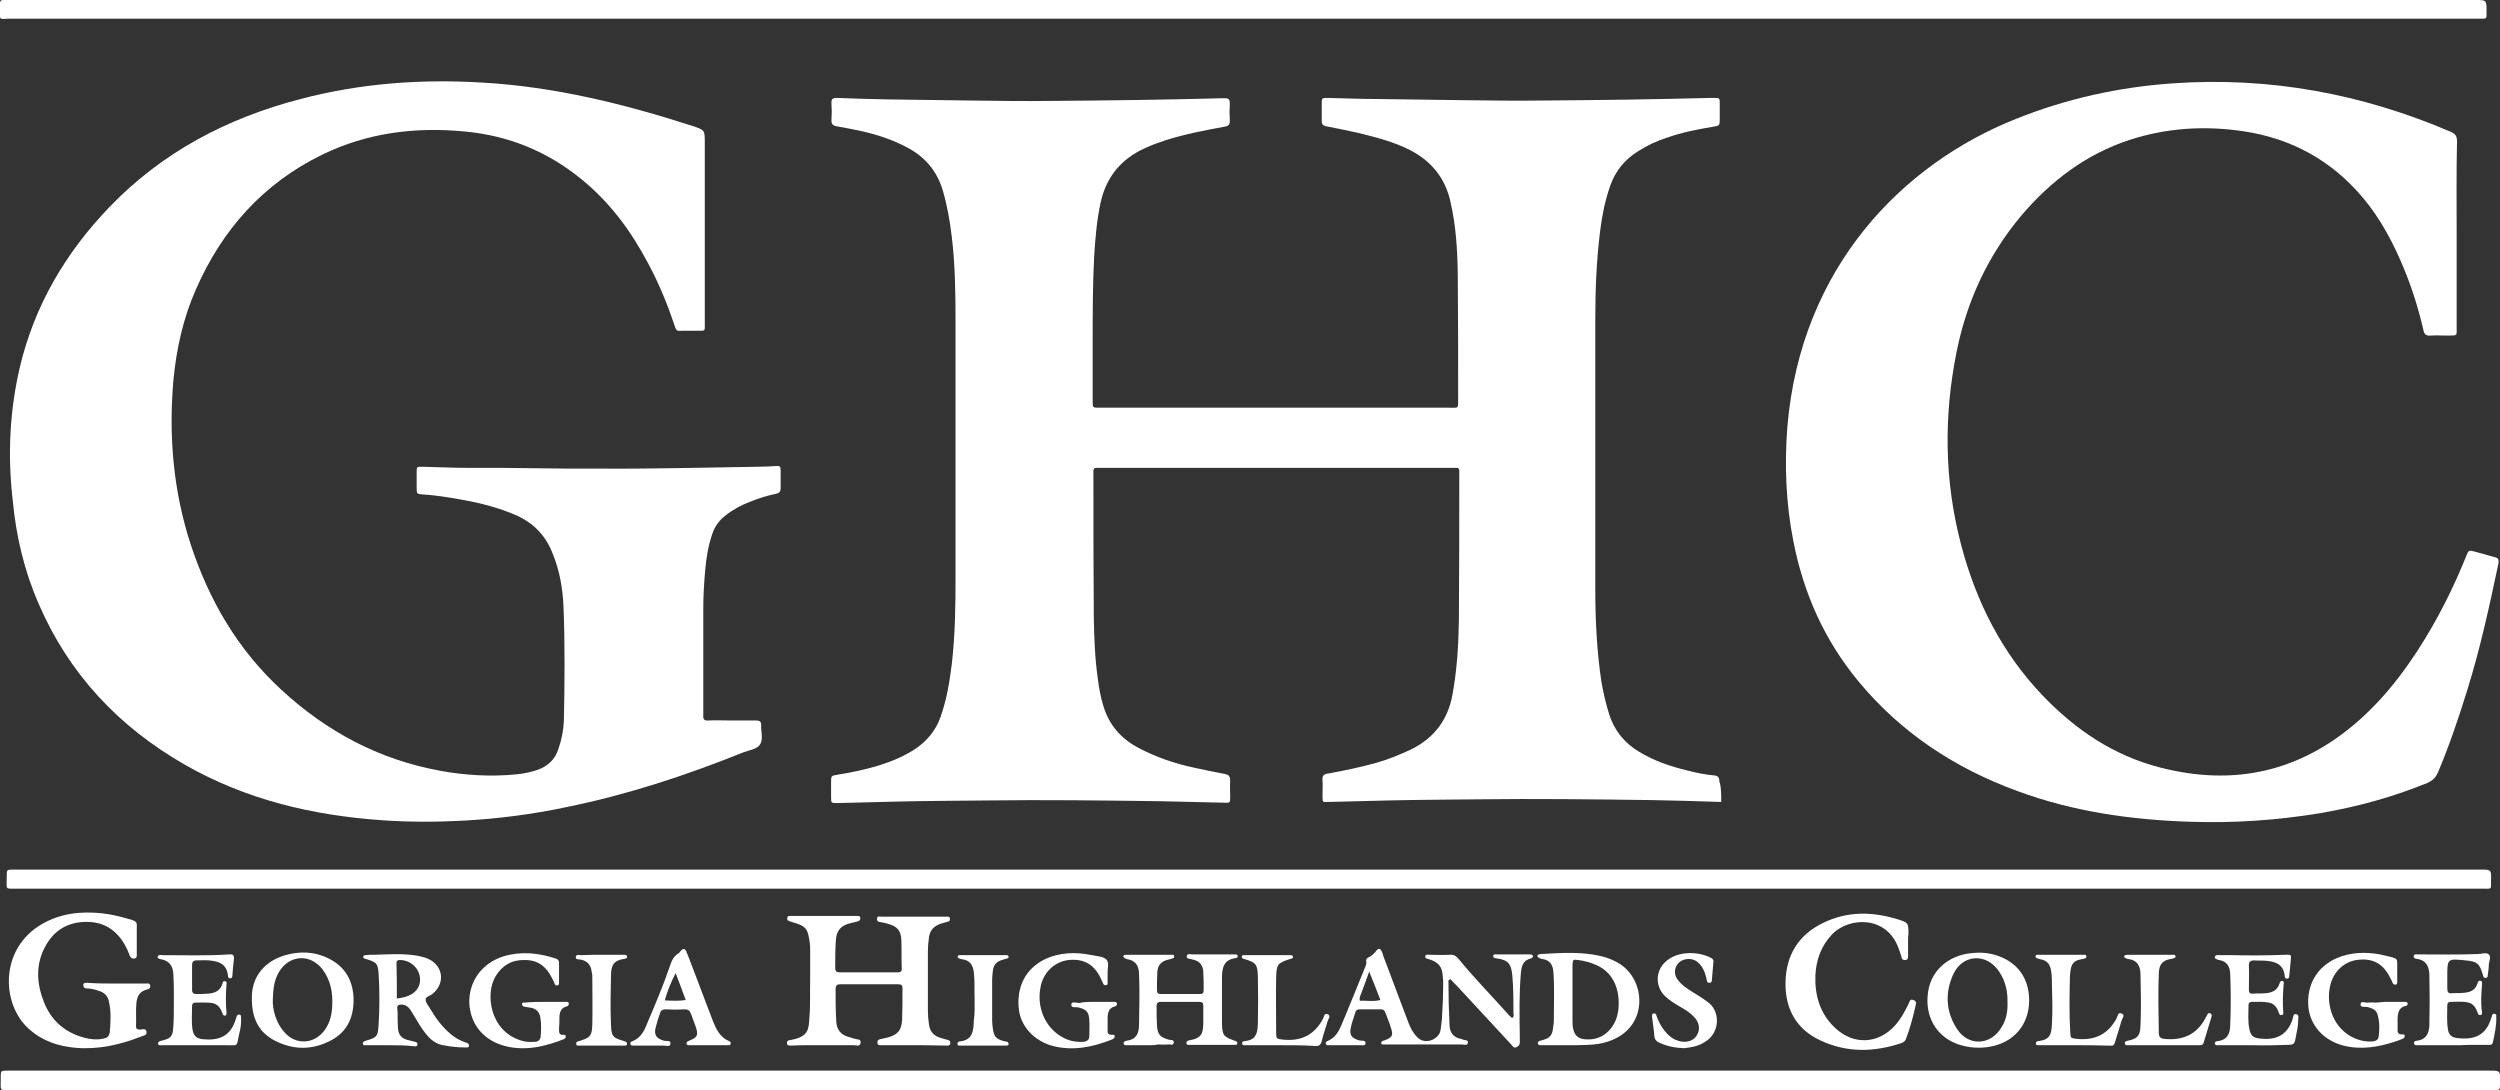 <?xml version="1.0" encoding="utf-8"?>
<!-- Generator: Adobe Illustrator 21.1.0, SVG Export Plug-In . SVG Version: 6.00 Build 0)  -->
<svg version="1.1" id="Layer_1" xmlns="http://www.w3.org/2000/svg" xmlns:xlink="http://www.w3.org/1999/xlink" x="0px" y="0px"
	 viewBox="0 0 669 291.7" style="enable-background:new 0 0 669 291.7;" xml:space="preserve">
<rect x="0" y="0" width="669" height="291.7" fill="#333333" stroke="none"/>
<style type="text/css">
	.st0{fill:#FFFFFF;}
	.st1{fill:none;}
</style>
<g>
	<g>
		<path class="st0" d="M460.6,214.6c-6.4-0.2-12.6-0.4-18.8-0.5c-15.4-0.2-30.8-0.4-46.2-0.2c-8,0.1-15.9,0.1-23.9,0.3
			c-5.4,0.1-10.8,0.3-16.2,0.4c-1.5,0-1.6,0.3-1.6-1.5c0-1.5,0.1-2.9,0-4.4c-0.1-1.1,0.4-1.6,1.5-1.7c4.4-0.8,8.7-1.7,13-2.9
			c3.2-0.9,6.3-2.2,9.3-3.6c6.2-3.1,9.8-8,11-14.7c1.2-6.6,1.6-13.2,1.7-19.9c0.1-13,0.1-25.9,0.1-38.9c0-0.3,0-0.7,0-1
			c0-0.6-0.3-0.9-0.9-0.8c-0.5,0-1,0-1.5,0c-31,0-62,0-93,0c-2.8,0-2.5-0.3-2.5,2.4c0,12.5,0,25.1,0.1,37.6
			c0.1,5.5,0.3,11.1,1.1,16.6c0.3,2.3,0.7,4.6,1.4,6.9c1.5,5.2,4.7,8.9,9.4,11.4c4.7,2.5,9.7,4.2,14.8,5.3c2.8,0.6,5.6,1.2,8.3,1.7
			c1.1,0.2,1.5,0.6,1.5,1.8c-0.1,1.5,0,2.9,0,4.4c0,1.5,0,1.6-1.7,1.5c-5.8-0.1-11.5-0.3-17.3-0.4c-15.3-0.2-30.6-0.4-46-0.2
			c-8,0.1-16.1,0.1-24.1,0.3c-5.3,0.1-10.7,0.3-16,0.4c-1.7,0-1.7,0-1.7-1.6c0-1.3,0-2.6,0-4c0-1.7,0-1.7,1.8-2
			c3.8-0.6,7.5-1.4,11.1-2.5c3.5-1.1,6.8-2.5,9.8-4.5c3-2.1,5.2-4.7,6.5-8.2c1.7-4.7,2.5-9.5,3.1-14.4c0.9-7.7,1-15.5,1-23.3
			c0-22.8,0-45.6,0-68.4c0-7.6-0.1-15.1-1-22.6c-0.5-4.2-1.2-8.3-2.4-12.4c-1.5-5.1-4.6-8.8-9.1-11.3c-4-2.2-8.2-3.6-12.6-4.6
			c-2.2-0.5-4.5-0.9-6.7-1.3c-1.1-0.2-1.4-0.6-1.4-1.6c0.1-1.5,0.1-3.1,0-4.6c-0.1-1.1,0.4-1.4,1.4-1.4c4.5,0.2,9,0.3,13.5,0.4
			c7.4,0.1,14.8,0.2,22.2,0.3c7.3,0.1,14.7,0.2,22,0.1c15-0.1,30.1-0.3,45.1-0.7c0.3,0,0.7,0,1,0c1.1-0.1,1.4,0.4,1.4,1.4
			c-0.1,1.5-0.1,3.1,0,4.6c0,1-0.3,1.4-1.4,1.6c-5.4,1-10.7,2-16,3.7c-1.8,0.6-3.5,1.2-5.2,2c-6.5,2.9-10.5,7.8-12,14.7
			c-1,4.7-1.4,9.5-1.7,14.2c-0.4,7.8-0.4,15.5-0.4,23.3c0,5.2,0,10.4,0,15.6c0,1.7,0,1.7,1.7,1.7c0.3,0,0.6,0,0.8,0
			c30.9,0,61.8,0,92.8,0c2.7,0,2.5,0.4,2.5-2.4c0-11.2,0-22.3-0.1-33.5c-0.1-6.5-0.5-13-2-19.4c-1.4-6.2-5.1-10.7-10.7-13.6
			c-4.5-2.3-9.3-3.5-14.2-4.7c-2.8-0.6-5.6-1.2-8.3-1.7c-0.8-0.2-1.2-0.5-1.2-1.3c0-1.6,0-3.2,0-4.8c0-1.4,0-1.5,1.5-1.5
			c4.6,0.1,9.1,0.3,13.7,0.3c7.3,0.1,14.7,0.2,22,0.3c7.3,0.1,14.6,0.2,21.8,0.1c15-0.1,30.1-0.3,45.1-0.7c0.3,0,0.6,0,0.8,0
			c1.6,0,1.6,0,1.6,1.6c0,1.3,0,2.6,0,4c0,1.8,0,1.8-1.7,2.1c-4.2,0.7-8.3,1.5-12.3,2.9c-2.8,0.9-5.4,2.1-7.9,3.7
			c-3.5,2.2-6,5.2-7.4,9.2c-1.4,4-2.2,8-2.7,12.1c-1,7.9-1.3,15.9-1.3,23.9c0,23.9,0,47.8,0,71.8c0,8.3,0.4,16.5,1.6,24.7
			c0.5,3,1.2,6,2.1,8.9c1.4,4.4,4.1,7.7,7.9,10c4.1,2.5,8.5,4,13.1,5.1c2.4,0.6,4.7,1.1,7.1,1.3c1,0.1,1.4,0.5,1.4,1.6
			C460.6,210.5,460.6,212.4,460.6,214.6z"/>
		<path class="st0" d="M160.4,125.4c14.2,0.1,28.4-0.3,42.6-0.5c1.6,0,3.2-0.1,4.8-0.2c0.8-0.1,1.1,0.2,1.1,1c0,1.7,0,3.3,0,5
			c0,0.8-0.3,1.2-1.1,1.4c-2.4,0.5-4.7,1.2-6.9,2.1c-2.4,0.9-4.7,2.1-6.7,3.7c-1.7,1.3-2.9,2.9-3.6,5c-1.1,3.2-1.6,6.4-1.9,9.8
			c-0.3,3.4-0.5,6.8-0.5,10.2c0,9.2,0,18.4,0,27.7c0,0.3,0,0.6,0,0.8c-0.1,1.1,0.3,1.5,1.4,1.4c1.9-0.1,3.9,0,5.8,0
			c2.3,0,4.6,0,6.9,0c0.9,0,1.4,0.2,1.4,1.3c-0.1,1.7,0.6,3.7-0.3,5.1c-0.8,1.3-2.8,1.5-4.4,2.1c-15.4,6.2-31.2,11.4-47.5,14.7
			c-9,1.9-18.2,3.1-27.4,3.6c-7.3,0.4-14.6,0.4-21.8-0.1c-18.7-1.3-36.5-5.5-52.9-14.9c-17.6-10.1-30.9-24.2-39-42.9
			c-3.9-8.9-6.1-18.2-7-27.9C2,121.7,2.6,109.9,5.3,98.3c3.9-16.5,12.2-30.6,23.9-42.8c14.2-14.8,31.6-23.9,51.2-29
			c16-4.2,32.2-5.4,48.7-4.4c19.3,1.1,37.9,5.7,56.2,11.6c3.3,1.1,3.3,1.1,3.3,4.5c0,16,0,32,0,48.1c0,2.5,0.3,2.2-2.2,2.2
			c-1.2,0-2.4,0-3.5,0c-1.8,0-1.8,0.4-2.5-1.7c-1.9-5.7-4.2-11.2-7-16.4c-4.6-8.7-10.3-16.4-18-22.6c-9-7.3-19.3-11.5-30.9-12.6
			c-13.3-1.3-26.2,0.3-38.3,6.2c-15.8,7.7-26.8,20.1-33.8,36.1c-3.4,7.7-5.2,15.9-6,24.3c-1.3,15,0,29.8,4.7,44.1
			c4.9,14.8,12.5,27.9,24.1,38.6c12.1,11.2,26.1,18.7,42.3,21.7c6.9,1.3,13.9,1.7,20.9,1c1.9-0.2,3.7-0.6,5.5-1.2
			c2.7-1,4.6-2.7,5.5-5.5c0.9-2.5,1.4-5.1,1.5-7.7c0.2-10.1,0.3-20.2-0.1-30.4c-0.2-4.8-1-9.5-2.8-14c-1.8-4.8-4.9-8.2-9.6-10.4
			c-5-2.2-10.2-3.5-15.5-4.4c-3.3-0.6-6.6-1.1-9.9-1.3c-1.4-0.1-1.5-0.2-1.5-1.7c0-1.4,0-2.8,0-4.2c0-1.5,0-1.5,1.5-1.5
			c4.2,0.1,8.3,0.3,12.5,0.3C137.3,125.1,148.8,125.5,160.4,125.4z"/>
		<path class="st0" d="M657.4,62.7c0,8.3,0,16.6,0,25c0,2.1,0.3,2.1-2.2,2.1c-1.6,0-3.2-0.1-4.8,0c-1.2,0.1-1.7-0.4-1.9-1.5
			c-1.3-5.6-3-11.1-5.2-16.4c-2.8-6.8-6.2-13.3-11-19c-8.4-10-19.2-15.9-32.1-17.8c-10.2-1.5-20.3-0.9-30.2,2.3
			c-11.7,3.8-21.2,11-29.1,20.3c-8.9,10.6-14.6,22.9-17.3,36.4c-3.5,17.3-3.3,34.6,1.2,51.7c4,15.2,10.9,28.9,21.8,40.3
			c8.8,9.2,19,16.1,31.5,19.3c19.8,5.1,37.5,1.1,52.9-12.4c8.2-7.2,14.5-16,19.9-25.4c3.5-6.1,6.5-12.4,9.1-18.9
			c0.6-1.5,0.7-1.5,2.2-1.1c1.8,0.5,3.6,1,5.4,1.5c1,0.2,1.1,0.7,1,1.6c-2.4,11.4-4.9,22.9-8.4,34.1c-2.3,7.4-4.8,14.8-7.8,21.9
			c-0.6,1.4-1.5,2.2-2.8,2.8c-9.3,3.8-18.8,6.4-28.7,8.1c-11.5,1.9-23.1,2.7-34.8,2.3c-15.8-0.5-31.3-2.7-46.2-8.2
			c-16.7-6.1-31.2-15.6-42.6-29.4c-9.1-11-14.7-23.6-17.4-37.5c-2-10.1-2.4-20.4-1.6-30.6c3.6-42.7,30.8-70.3,61.2-82.4
			c13.5-5.4,27.5-8.5,42-9.5c25.9-1.8,50.6,2.8,74.4,13c1.3,0.6,1.6,1.3,1.6,2.6C657.3,46,657.4,54.4,657.4,62.7z"/>
	</g>
	<g>
		<path class="st0" d="M334.5,286.5c110.5,0,221,0,331.6,0c3,0,3,0,2.9,3c0,0.2,0,0.4,0,0.6c0,1.6,0,1.6-1.6,1.6c-0.4,0-0.8,0-1.2,0
			c-221.1,0-442.2,0-663.3,0c-3.1,0-2.7,0.4-2.7-2.8c0-0.2,0-0.4,0-0.6c0-1.8,0-1.8,1.8-1.8c14.3,0,28.6,0,42.8,0
			C141.4,286.5,237.9,286.5,334.5,286.5z"/>
		<path class="st0" d="M332.7,0c109.9,0,219.8,0,329.7,0c3,0,3,0,3,3.1c0,0.4,0,0.8,0,1.2c0,0.5-0.3,0.7-0.8,0.7c-0.5,0-1,0-1.5,0
			c-220.3,0-440.6,0-660.9,0C-0.3,5.1,0,5.4,0,2.8C0-0.4-0.4,0,2.8,0C112.7,0,222.7,0,332.7,0z"/>
		<path class="st0" d="M334.1,232.7c109.9,0,219.8,0,329.7,0c2.8,0,2.9,0,2.8,2.9c0,2.6,0.3,2.2-2.4,2.2c-187.6,0-375.2,0-562.9,0
			c-32.3,0-64.6,0-96.9,0c-3.1,0-2.6,0.3-2.6-2.7c0-0.2,0-0.4,0-0.6c0-1.8,0-1.8,1.8-1.8c0.6,0,1.1,0,1.7,0
			C114.9,232.7,224.5,232.7,334.1,232.7z"/>
	</g>
	<g>
		<path class="st0" d="M216.8,262.4c0-2.7,0-5.4,0-8.1c0-0.6,0-1.3-0.1-1.9c-0.5-4-1-4.6-4.9-5.7c-0.3-0.1-0.5-0.2-0.8-0.3
			c-0.4-0.2-0.4-0.5-0.3-0.9c0.1-0.3,0.3-0.4,0.6-0.4c0.3,0,0.7,0,1,0c5.5,0,11,0,16.4,0c0.2,0,0.4,0,0.6,0c0.4,0,0.9,0,0.9,0.5
			c0.1,0.6-0.3,0.9-0.8,1c-0.8,0.2-1.6,0.4-2.4,0.6c-2,0.6-3.1,1.9-3.3,4.1c-0.2,2.6-0.2,5.1-0.2,7.7c0,0.9,0.3,1.2,1.2,1.2
			c5.2,0,10.4,0,15.6,0c0.8,0,1.1-0.4,1-1.1c-0.1-2.5,0-5-0.1-7.5c-0.1-2.6-1.1-3.7-3.6-4.4c-0.6-0.2-1.2-0.3-1.8-0.4
			c-0.5-0.1-1.2-0.1-1.1-0.9c0-0.9,0.7-0.6,1.2-0.6c1,0,2.1,0,3.1,0c4.5,0,9,0,13.5,0c0.3,0,0.7,0,1,0c0.4,0,0.7,0.1,0.7,0.5
			c0,0.4,0,0.7-0.4,0.8c-0.6,0.2-1.2,0.3-1.8,0.5c-1.9,0.6-3.1,1.6-3.4,3.7c-0.2,1.3-0.3,2.6-0.3,3.9c0,5.2,0,10.4,0,15.6
			c0,1.3,0.1,2.6,0.3,3.9c0.3,2,1.4,3.1,3.3,3.6c0.5,0.1,0.9,0.3,1.4,0.4c0.6,0.1,1.1,0.3,1,1c-0.1,0.7-0.7,0.6-1.1,0.6
			c-2,0-4-0.1-6-0.1c-3.5,0-6.9,0-10.4,0c-0.4,0-0.8,0-1.2,0c-0.4,0-0.8-0.1-0.8-0.7c0-0.5,0.2-0.8,0.7-0.9c0.7-0.2,1.5-0.3,2.2-0.5
			c2.6-0.8,3.5-1.9,3.7-4.6c0.1-2.8,0.1-5.7,0.1-8.5c0-0.8-0.2-1.1-1.1-1.1c-5.2,0-10.4,0-15.6,0c-0.9,0-1.2,0.4-1.2,1.3
			c0,3,0,6,0.2,8.9c0.2,1.9,1.1,3.2,3,3.8c0.7,0.2,1.3,0.4,2,0.6c0.6,0.2,1.6,0,1.5,1c-0.1,1.2-1.2,0.7-1.8,0.7c-4,0-8,0-12.1,0
			c-1.6,0-3.2,0-4.8,0.1c-0.4,0-0.9,0-1-0.5c-0.1-0.6,0.2-0.9,0.8-1c0.1,0,0.1,0,0.2,0c4.9-0.9,4.8-2.9,5-6.2
			C216.9,268.8,216.7,265.6,216.8,262.4C216.8,262.4,216.8,262.4,216.8,262.4z"/>
		<path class="st0" d="M31.3,263.2c2.6,0,5.1,0,7.7,0c0.5,0,1-0.2,1.2,0.5c0.1,0.7-0.3,1-0.9,1.1c-1.9,0.5-2.6,1.7-2.8,3.6
			c-0.2,2.1,0,4.2-0.1,6.2c0,0.8,0.4,0.9,1,0.9c0.6,0.1,1.5-0.5,1.8,0.5c0.2,1.1-0.8,1.1-1.5,1.4c-5.6,2.2-11.4,3.5-17.4,3
			c-4.7-0.4-8.9-1.8-12.5-5c-7.5-6.6-8-21.5,3.4-28.1c5-2.9,10.4-3.5,16.1-2.9c2.8,0.3,5.4,1,8.1,1.8c0.9,0.3,1.3,0.7,1.2,1.6
			c0,2.5,0,5,0,7.5c0,0.5,0.1,1-0.6,1.2c-0.7,0.1-1-0.2-1.3-0.8c-0.3-0.7-0.5-1.4-0.9-2.1c-2.1-4.2-5.4-6.8-10.3-6.9
			c-5.1-0.1-9,2.1-11.4,6.6c-2.6,4.8-2.3,9.8-0.4,14.7c1.9,5,5.6,8.3,10.9,9.7c1.5,0.4,3.1,0.6,4.7,0.3c1.4-0.2,1.9-0.6,2.1-1.9
			c0.2-2.8,0.4-5.5-0.3-8.3c-0.3-1.3-1.2-2.2-2.5-2.6c-1.1-0.4-2.3-0.7-3.4-0.7c-0.6,0-0.9-0.3-0.9-0.9c0-0.7,0.6-0.6,1.1-0.6
			C26,263.2,28.6,263.2,31.3,263.2C31.3,263.2,31.3,263.2,31.3,263.2z"/>
		<path class="st0" d="M387.6,262.3c0,4.1,0.1,8.2,0.3,12.2c0.1,1.9,1.1,3.1,3,3.5c0.1,0,0.3,0.1,0.4,0.1c0.5,0.4,1.7,0,1.5,1
			c-0.2,0.8-1,0.4-1.6,0.4c-6.7,0-13.3,0-20,0c-0.4,0-0.8,0-1.2,0c-0.2,0-0.4-0.2-0.4-0.4c0-0.2,0.1-0.4,0.3-0.5
			c0.1-0.1,0.4-0.1,0.6-0.2c2.1-0.8,2.4-1.3,1.7-3.4c-0.4-1.4-1-2.7-1.5-4.1c-0.2-0.6-0.6-0.8-1.2-0.8c-1.9,0-3.7,0-5.6,0
			c-0.6,0-1.1,0.2-1.2,0.8c-0.4,1.3-0.9,2.6-1.2,4c-0.5,2.1,0.2,2.9,2.2,3.5c0.6,0.2,1.9-0.2,1.7,0.9c-0.1,0.7-1.2,0.3-1.8,0.4
			c-2.6,0-5.3,0-7.9,0c-0.3,0-0.7,0.1-0.9-0.3c-0.2-0.5,0.2-0.7,0.6-0.9c1.7-0.7,2.7-2.2,3.4-3.8c2.3-5.4,4.4-10.8,6.6-16.1
			c0.2-0.5,0.3-0.9,0.2-1.4c-0.1-0.5,0.2-0.8,0.6-1c0.9-0.4,1.6-1.1,2.2-1.9c0.5-0.6,1-0.5,1.3,0.2c0.2,0.4,0.4,0.9,0.5,1.4
			c2.2,5.8,4.4,11.6,6.6,17.5c0.6,1.6,1.3,3,2.5,4.2c2.2,2.2,5.9,0.4,6.2-2c0.1-1.2,0.4-2.5,0.4-3.7c0.2-3,0.3-6,0.3-8.9
			c0-0.8-0.1-1.7-0.2-2.5c-0.2-1.9-1.3-3-3-3.6c-0.2-0.1-0.4-0.1-0.6-0.2c-0.4-0.2-1.1-0.1-1-0.8c0.1-0.6,0.8-0.4,1.2-0.4
			c1.8,0,3.6,0.1,5.4,0c1.2-0.1,1.8,0.5,2.4,1.2c4.1,5,8.6,9.6,12.9,14.4c0.4,0.5,0.8,0.9,1.3,1.3c0.7-0.3,0.4-0.9,0.4-1.3
			c0-3.3,0-6.6-0.3-10c-0.3-3.3-1.2-4.2-4-4.6c-0.3,0-0.6-0.1-0.8-0.2c-0.2-0.1-0.4-0.2-0.3-0.5c0-0.2,0.1-0.4,0.4-0.4
			c0.2,0,0.4,0,0.6,0c2.9,0,5.8,0,8.7,0c0.4,0,0.8,0,0.9,0.4c0.1,0.4-0.3,0.6-0.6,0.7c-2,0.5-2.4,1.9-2.6,3.7
			c-0.5,5.7-0.4,11.5-0.3,17.3c0,0.3,0,0.7,0,1c0.1,0.8-0.1,1.3-0.8,1.7c-0.9,0.4-1.1-0.3-1.5-0.7c-4.2-4.5-8.4-9.1-12.6-13.6
			c-1.2-1.3-2.4-2.6-3.7-3.9C387.9,262.2,387.7,262.3,387.6,262.3z M363.9,267.8c1.7-0.1,3.5,0.3,5.5-0.2c-1-2.6-1.9-4.9-3-7.6
			c-0.8,2.3-1.5,4.1-2.2,6C364,266.5,363.7,267,363.9,267.8z"/>
		<path class="st0" d="M510.6,251.8c0,1.4,0,2.8,0,4.2c0,0.4-0.1,0.8-0.6,0.9c-0.5,0-1,0-1.1-0.6c-0.2-0.8-0.5-1.6-0.8-2.4
			c-3.1-9-13.4-8.6-17.9-3.8c-2.9,3.1-4.2,6.8-4.4,10.9c-0.2,5.3,1.2,10.2,5.2,14c5,4.8,11.8,4.4,16.3-0.8c1.3-1.5,2.3-3.3,3.2-5.1
			c0.2-0.4,0.4-0.8,0.5-1.1c0.2-0.5,0.5-0.6,1-0.4c0.6,0.2,0.8,0.5,0.7,1.1c-0.7,3.2-1.5,6.3-2.7,9.4c-0.3,0.7-0.8,0.9-1.4,1.1
			c-7.3,2.4-14.5,2.5-21.5-0.8c-6.4-3-9.4-8.4-9.3-15.4c0.1-7.3,3.4-12.8,10-16c6.5-3.2,13.2-3.1,20-1c2.9,0.9,2.9,1,2.9,4
			C510.6,250.4,510.6,251.1,510.6,251.8C510.6,251.8,510.6,251.8,510.6,251.8z"/>
		<path class="st0" d="M307.3,279.7c-1.9,0-3.7,0-5.6,0c-0.4,0-0.9,0.1-1-0.4c-0.1-0.5,0.3-0.7,0.8-0.8c2.5-0.3,3.3-1.9,3.3-4.2
			c0.1-4.6,0.2-9.3,0-13.9c-0.1-2-0.9-3.3-3-3.7c-0.3,0-0.5-0.1-0.8-0.3c-0.2-0.1-0.3-0.3-0.4-0.4c0-0.3,0.2-0.5,0.6-0.5
			c0.4,0,0.8,0,1.2,0c3.4,0,6.8,0,10.2,0c0.4,0,0.8,0,1.2,0c0.2,0,0.4,0.1,0.4,0.4c0,0.2,0,0.4-0.2,0.5c-0.5,0.2-0.9,0.3-1.4,0.4
			c-1.8,0.4-2.8,1.5-2.9,3.3c-0.1,1.6-0.1,3.2-0.1,4.8c0,0.8,0.2,1.1,1.1,1.1c3.5,0,6.9,0,10.4,0c0.7,0,1-0.2,1-1c0-1.7,0-3.3-0.1-5
			c-0.1-1.7-1-2.8-2.7-3.2c-0.1,0-0.3,0-0.4-0.1c-0.5-0.2-1.5,0-1.3-0.9c0.1-0.7,0.9-0.4,1.4-0.4c2.5,0,5,0,7.5,0c1.3,0,2.6,0,4,0
			c0.3,0,0.6,0,0.7,0.3c0.1,0.5-0.2,0.6-0.6,0.7c-3.1,0.4-3.6,2.6-3.6,5.2c0,4.1,0,8.2,0,12.3c0.1,3.2,0.4,3.5,3.4,4.6
			c0.3,0.1,0.7,0.2,0.7,0.6c0,0.6-0.5,0.5-0.9,0.5c-4,0-7.9,0-11.9,0c-0.3,0-0.7,0.1-0.8-0.4c-0.1-0.5,0.3-0.7,0.7-0.8
			c3.6-0.6,3.8-2,3.8-5.3c0-1.3,0-2.6,0-4c0-0.7-0.3-1-1-1c-3.5,0-6.9,0-10.4,0c-0.8,0-1.1,0.4-1.1,1.1c0,1.7,0,3.5,0.1,5.2
			c0.2,2.5,0.8,3.1,3.1,3.8c0.5,0.2,1.5-0.1,1.4,0.8c-0.1,0.9-1,0.4-1.6,0.5c-0.9,0.1-1.8,0-2.7,0
			C309.1,279.7,308.2,279.7,307.3,279.7C307.3,279.7,307.3,279.7,307.3,279.7z"/>
		<path class="st0" d="M104.1,279.7c-2,0-4,0-6,0c-0.4,0-0.9,0.1-1-0.4c-0.1-0.5,0.4-0.6,0.8-0.8c3-0.9,3.2-1.1,3.4-4.1
			c0.3-4.7,0.3-9.4,0-14.1c-0.2-2.4-0.6-2.8-2.8-3.5c-0.3-0.1-0.7-0.2-1-0.3c-0.2-0.1-0.3-0.2-0.3-0.4c0-0.3,0.2-0.5,0.5-0.5
			c0.8-0.1,1.5-0.1,2.3-0.1c3.8-0.1,7.6-0.4,11.4,0.2c1,0.2,2,0.4,3,0.8c4.2,1.8,4.9,6.6,1.3,9.5c-0.6,0.5-1.8,0.7-1.8,1.5
			c0,0.8,0.7,1.6,1.2,2.4c1.5,2.6,3.3,5,5.6,6.9c1.2,1,2.5,1.7,4,2.2c0.4,0.1,0.8,0.3,0.8,0.8c0,0.6-0.6,0.5-0.9,0.5
			c-2,0-4-0.2-6-0.6c-1.9-0.3-3.4-1.5-4.6-3c-1.4-1.7-2.4-3.6-3.5-5.4c-0.4-0.6-0.7-1.2-1.2-1.7c-0.7-0.7-1.7-0.9-2.5-0.7
			c-0.8,0.3-0.4,1.2-0.4,1.9c0,1.5,0,2.9,0.1,4.4c0.1,1.7,1,2.7,2.6,3.1c0.7,0.2,1.3,0.3,2,0.5c0.4,0.1,0.7,0.3,0.6,0.7
			c0,0.5-0.4,0.5-0.8,0.5C108.6,279.7,106.3,279.7,104.1,279.7z M106.2,267.2c1.6-0.2,2.9-0.5,4-1.2c1.3-0.8,2.1-2,2.2-3.5
			c0.2-3-2.3-5.6-5.4-5.6c-0.6,0-0.9,0.2-0.9,0.8C106.2,260.8,106.2,263.9,106.2,267.2z"/>
		<path class="st0" d="M419.4,279.7c-2.4,0-4.7,0-7.1,0c-0.3,0-0.7,0-0.8-0.5c0-0.4,0.3-0.6,0.6-0.7c0.5-0.1,0.9-0.2,1.4-0.4
			c1.2-0.4,1.8-1.2,2-2.4c0.1-0.8,0.3-1.7,0.3-2.5c0-4.3,0.2-8.6-0.1-12.9c-0.1-2.1-0.9-3.4-3.1-3.7c-0.3,0-0.5-0.2-0.8-0.3
			c-0.2-0.1-0.3-0.2-0.4-0.4c0-0.3,0.2-0.5,0.5-0.5c0.1,0,0.3-0.1,0.4-0.1c5.5-0.3,10.9-0.7,16.3,0.6c1.7,0.4,3.3,1.1,4.8,2
			c6.8,4.3,7.6,15.6-0.9,19.9c-2.3,1.2-4.8,1.7-7.4,1.8C423.3,279.7,421.4,279.7,419.4,279.7C419.4,279.7,419.4,279.7,419.4,279.7z
			 M420.8,266c0,2.4,0,4.7,0,7.1c0,0.8,0,1.5,0.2,2.3c0.4,1.7,1.3,2.5,3,2.7c2.8,0.3,5.2-0.6,7-2.8c1.3-1.6,1.9-3.4,2.1-5.4
			c0.4-4.6-1-9.4-5.8-11.6c-1.6-0.7-3.3-1.2-5-1.4c-1.3-0.2-1.4-0.1-1.5,1.2C420.8,260.8,420.8,263.4,420.8,266z"/>
		<path class="st0" d="M67.4,266.8c0-5.5,3.5-9.9,9.7-11.4c3.4-0.8,6.8-0.7,10,0.7c4.7,2,7.2,5.6,7.5,10.7c0.2,5.1-1.5,9.3-6.2,11.7
			c-4.8,2.5-9.8,2.5-14.6,0.1C69.3,276.4,67.3,272.6,67.4,266.8z M73,267.6c-0.1,2.7,1,6.3,3,8.5c3.1,3.7,8.2,3.4,11-0.6
			c1.3-1.9,1.8-4,1.9-6.3c0.2-3.5-0.4-6.9-2.6-9.8c-3.3-4.3-9-3.9-11.7,0.8C73.4,262.3,73.1,264.4,73,267.6z"/>
		<path class="st0" d="M543,267.7c0,6.5-4.1,11.3-10.5,12.4c-2.8,0.5-5.6,0.3-8.4-0.6c-5.5-1.9-8.6-6.7-8.3-12.5
			c0.3-7.5,6-11.3,11.4-11.9c2.2-0.3,4.4-0.2,6.6,0.4C539.6,257.2,543,261.5,543,267.7z M537.2,268.2c0.1-3-0.6-5.8-2.3-8.3
			c-3.3-4.9-9.7-4.6-12.2,0.8c-2.3,5-2,10.2,1.1,14.8c3.1,4.6,9,4.2,11.8-0.6C536.9,272.9,537.3,270.6,537.2,268.2z"/>
		<path class="st0" d="M638.1,268.1c1.8,0,3.6,0,5.4,0c0.3,0,0.7,0,0.8,0.4c0,0.4-0.2,0.7-0.6,0.7c-1.7,0.4-2,1.7-2.1,3.2
			c0,1,0,1.9,0,2.9c-0.1,1,0.2,1.6,1.3,1.5c0.3,0,0.6,0,0.6,0.4c0,0.3-0.1,0.6-0.4,0.7c-0.7,0.3-1.4,0.6-2.1,0.8
			c-4.5,1.5-9.1,2.3-13.9,1.1c-5.4-1.4-9-5.5-9.4-10.6c-0.4-5.8,2.4-10.5,7.6-12.8c3.8-1.6,7.7-1.7,11.6-1c1,0.2,2,0.5,3,0.7
			c1.6,0.5,1.6,0.5,1.6,2.1c0,1.5,0,3,0,4.6c0,0.4-0.1,0.7-0.5,0.7c-0.3,0-0.5-0.1-0.7-0.4c-0.2-0.4-0.3-0.8-0.5-1.1
			c-1.8-3.8-4.4-5.5-8.3-5.2c-3.7,0.2-6.7,2.7-7.8,6.4c-1.4,4.9,0.2,11.3,5.5,14.2c1.7,0.9,3.5,1.4,5.4,1.3c1.4-0.1,1.9-0.4,2-1.9
			c0.1-1.4,0.2-2.8-0.1-4.1c-0.3-2.1-0.9-2.7-2.9-3.2c-0.7-0.2-2.1,0.3-1.9-0.9c0.1-0.8,1.3-0.2,2-0.3c0.7-0.1,1.4,0,2.1,0
			C636.8,268.2,637.5,268.2,638.1,268.1C638.1,268.1,638.1,268.1,638.1,268.1z"/>
		<path class="st0" d="M146,268.1c1.8,0,3.6,0,5.4,0c0.3,0,0.7-0.1,0.8,0.4c0.1,0.4-0.2,0.7-0.5,0.8c-1.7,0.4-2,1.7-2,3.2
			c0,0.9,0,1.8-0.1,2.7c0,1-0.1,1.9,1.3,1.7c0.3,0,0.5,0.2,0.5,0.5c0,0.4-0.3,0.6-0.6,0.7c-2.1,0.9-4.3,1.5-6.6,2
			c-2.7,0.5-5.5,0.6-8.3,0c-6.1-1.3-9.9-5.6-10.3-11.4c-0.3-5.9,3.3-11,9.2-12.8c4.7-1.4,9.3-0.9,13.9,0.6c0.6,0.2,0.9,0.5,0.9,1.2
			c0,1.7,0,3.5,0,5.2c0,0.3,0,0.7-0.4,0.8c-0.4,0.1-0.7-0.1-0.8-0.5c-0.2-0.5-0.4-1-0.7-1.5c-1.5-3-3.7-4.8-7.2-4.8
			c-3.5-0.1-6.1,1.4-7.9,4.4c-2.8,4.7-1.5,14.5,6.7,17.1c1.2,0.4,2.4,0.5,3.7,0.4c1,0,1.6-0.5,1.7-1.5c0.1-1.7,0.2-3.3-0.1-5
			c-0.2-1.4-1-2.3-2.4-2.6c-0.6-0.1-1.2-0.2-1.8-0.3c-0.4-0.1-0.7-0.2-0.7-0.7c0-0.5,0.4-0.4,0.8-0.4
			C142.4,268.1,144.2,268.1,146,268.1C146,268.1,146,268.1,146,268.1z"/>
		<path class="st0" d="M292.7,268.1c1.8,0,3.6,0,5.4,0c0.3,0,0.7,0,0.8,0.4c0.1,0.4-0.2,0.7-0.5,0.8c-1.7,0.4-2,1.7-2,3.2
			c0,1,0,1.9,0,2.9c-0.1,1,0.1,1.6,1.3,1.5c0.3,0,0.6,0,0.6,0.4c0,0.3-0.1,0.5-0.4,0.7c-0.1,0.1-0.2,0.1-0.4,0.2
			c-5.1,2-10.3,3.1-15.8,1.7c-5.1-1.4-8.7-5.4-9.1-10.2c-0.5-5.8,1.9-10.4,6.8-12.9c4.1-2,8.4-2.1,12.8-1.2c1.4,0.3,3,0.3,3.9,1.2
			c0.8,0.9,0.2,2.5,0.3,3.8c0,0.8,0,1.7,0,2.5c0,0.2,0,0.4-0.3,0.5c-0.3,0.1-0.6,0-0.8-0.2c-0.2-0.4-0.4-0.9-0.6-1.3
			c-1.8-4-4.6-5.6-8.7-5.2c-3.7,0.4-6.7,3.2-7.5,7c-1.2,5.5,1.1,11,5.7,13.6c1.7,1,3.6,1.4,5.6,1.3c1.1-0.1,1.7-0.5,1.7-1.6
			c0-1.4,0.1-2.8,0-4.2c-0.1-2.2-0.8-2.9-2.9-3.4c-0.7-0.2-2.1,0.3-1.9-0.9c0.1-0.8,1.4-0.3,2.2-0.3
			C290,268.1,291.3,268.1,292.7,268.1C292.7,268.1,292.7,268.1,292.7,268.1z"/>
		<path class="st0" d="M656.4,279.7c-3.1,0-6.2,0-9.4,0c-0.4,0-0.9,0.1-1-0.5c-0.1-0.5,0.4-0.7,0.8-0.7c2.4-0.3,3.2-1.9,3.3-4.1
			c0.1-4.6,0.1-9.1,0-13.7c-0.1-2.1-0.9-3.8-3.3-4.1c-0.4-0.1-0.9-0.1-0.9-0.7c0.1-0.7,0.7-0.5,1.2-0.5c5.3,0,10.7,0.1,16-0.1
			c1,0,2.3-0.6,3,0.2c0.6,0.7-0.1,1.8-0.1,2.8c0,1-0.2,1.9-0.3,2.9c0,0.3-0.2,0.5-0.6,0.5c-0.3,0-0.5-0.2-0.6-0.5
			c0-0.1-0.1-0.3-0.1-0.4c-0.9-3-1.5-3.5-4.6-3.8c-4.9-0.5-4.9-0.5-4.9,4.3c0,1.1,0,2.2,0,3.3c0,0.9,0.3,1.3,1.2,1.2
			c1-0.1,1.9,0,2.9-0.1c1.9-0.1,3.4-0.6,4-2.6c0.1-0.4,0.3-0.8,0.9-0.6c0.4,0.1,0.3,0.6,0.3,0.9c-0.2,2.5-0.4,5,0,7.5
			c0,0.3,0,0.6-0.3,0.7c-0.4,0.1-0.7,0-0.8-0.4c-0.2-0.4-0.3-0.8-0.5-1.2c-0.4-0.8-1.1-1.5-2-1.7c-1.6-0.4-3.2-0.2-4.8-0.2
			c-0.6,0-0.9,0.3-0.9,0.9c0,2.2-0.2,4.4,0.2,6.6c0.2,1.3,1,2.1,2.6,2.2c4.4,0.5,7.5-0.7,8.9-5.2c0.1-0.2,0.1-0.4,0.2-0.6
			c0.1-0.5,0.3-0.8,0.8-0.7c0.5,0.1,0.4,0.5,0.4,0.8c0.1,2.3-0.4,4.5-0.9,6.8c-0.2,0.9-0.9,0.7-1.5,0.7c-1.6,0-3.2,0-4.8,0
			C659.5,279.7,658,279.7,656.4,279.7C656.4,279.7,656.4,279.7,656.4,279.7z"/>
		<path class="st0" d="M52.7,279.7c-3.1,0-6.2,0-9.3,0c-0.4,0-1.1,0.2-1.1-0.5c0-0.5,0.5-0.6,0.9-0.7c0.5-0.1,1.1-0.3,1.6-0.5
			c1-0.4,1.4-1.3,1.5-2.3c0.1-1.2,0.2-2.5,0.2-3.7c0-3.7,0.1-7.5-0.1-11.2c-0.1-2.2-1-3.7-3.3-4.1c-0.2,0-0.4-0.1-0.6-0.2
			c-0.2-0.1-0.4-0.2-0.3-0.5c0.1-0.2,0.2-0.4,0.4-0.4c0.3-0.1,0.7,0,1,0c5.9,0,11.8,0.2,17.7-0.2c0.9-0.1,1.4,0.1,1.3,1.2
			c-0.2,1.4-0.3,2.9-0.4,4.3c0,0.4-0.1,0.9-0.6,0.9c-0.4,0-0.6-0.3-0.6-0.7c-0.3-3.1-2.4-3.9-5.1-4.1c-1.1-0.1-2.2,0-3.3,0
			c-0.9,0-1.2,0.4-1.2,1.3c0,2.2,0,4.4,0,6.6c0,0.8,0.4,1.1,1.1,1.1c1,0,2.1,0,3.1-0.1c1.8-0.1,3.3-0.7,3.9-2.6
			c0.1-0.4,0.2-0.9,0.8-0.7c0.4,0.1,0.4,0.5,0.3,0.9c-0.2,2.5-0.2,5,0,7.5c0,0.4,0,0.7-0.4,0.8c-0.3,0-0.5-0.2-0.6-0.4
			c-0.1-0.3-0.2-0.7-0.4-1c-0.5-1.1-1.3-1.8-2.5-2c-1.4-0.2-2.9-0.1-4.4-0.1c-0.6,0-0.9,0.3-0.9,0.9c0,2.1-0.2,4.2,0.1,6.2
			c0.3,1.8,1,2.5,2.8,2.7c4.2,0.4,7.4-0.7,8.8-5.4c0.1-0.2,0.1-0.4,0.2-0.6c0.1-0.4,0.3-0.6,0.7-0.6c0.5,0,0.5,0.4,0.5,0.7
			c0.1,1.5-0.1,3.1-0.5,4.5c-0.8,3.5,0,3-3.6,3C57.8,279.7,55.3,279.7,52.7,279.7C52.7,279.7,52.7,279.7,52.7,279.7z"/>
		<path class="st0" d="M603.1,279.7c-3.1,0-6.2,0-9.4,0c-0.4,0-0.9,0.1-1-0.4c-0.1-0.5,0.4-0.7,0.8-0.7c2.4-0.3,3.2-1.8,3.3-4
			c0.2-4.7,0.2-9.4,0-14.1c-0.1-2-1-3.3-3-3.6c-0.3,0-0.5-0.2-0.8-0.3c-0.2-0.1-0.4-0.2-0.3-0.5c0.1-0.3,0.2-0.5,0.6-0.5
			c1.2,0,2.5,0,3.7,0c4.9,0.1,9.7,0.1,14.6-0.1c1.5-0.1,1.6,0,1.4,1.6c-0.1,1.4-0.3,2.8-0.4,4.1c0,0.4-0.2,0.7-0.6,0.7
			c-0.4,0-0.6-0.3-0.6-0.7c-0.3-3.1-2.4-3.9-5.1-4.1c-1-0.1-2.1,0-3.1-0.1c-0.9,0-1.4,0.3-1.4,1.3c0.1,2.1,0,4.3,0,6.4
			c0,0.9,0.2,1.3,1.2,1.2c1-0.1,2.1,0,3.1-0.1c1.8-0.1,3.3-0.7,3.9-2.6c0.1-0.4,0.3-0.8,0.8-0.7c0.4,0.1,0.4,0.5,0.3,0.9
			c-0.2,2.5-0.3,5-0.1,7.5c0,0.3,0.1,0.6-0.3,0.7c-0.4,0.1-0.7,0-0.8-0.4c-0.2-0.4-0.3-0.8-0.5-1.2c-0.5-0.9-1.2-1.5-2.2-1.7
			c-1.5-0.3-3-0.2-4.6-0.2c-0.6,0-0.9,0.3-0.9,0.9c0,2.1-0.2,4.2,0.2,6.2c0.3,1.7,0.9,2.5,2.7,2.7c4,0.5,7.4-0.5,8.9-5.2
			c0.2-0.5,0.1-1.5,1-1.3c0.8,0.2,0.5,1,0.5,1.6c0,1.8-0.5,3.6-0.8,5.3c-0.2,1-0.6,1.3-1.7,1.3C609.4,279.7,606.3,279.8,603.1,279.7
			C603.1,279.7,603.1,279.7,603.1,279.7z"/>
		<path class="st0" d="M189.7,279.7c-1.7,0-3.3,0-5,0c-0.4,0-0.9,0.1-1-0.5c0-0.4,0.3-0.5,0.7-0.7c2.3-0.9,2.5-1.5,1.8-3.7
			c-0.4-1.2-0.9-2.3-1.3-3.5c-0.3-0.8-0.7-1.2-1.6-1.2c-1.7,0.1-3.5,0.1-5.2,0c-0.8,0-1.3,0.3-1.5,1.1c-0.4,1.2-0.8,2.4-1.1,3.6
			c-0.6,2.1,0.1,3.1,2.2,3.7c0.6,0.2,1.9-0.3,1.7,0.9c-0.1,0.8-1.2,0.4-1.8,0.4c-2.6,0-5.3,0-7.9,0c-0.4,0-0.9,0.1-1-0.5
			c-0.1-0.4,0.3-0.6,0.6-0.7c2-0.8,3-2.5,3.7-4.3c2.2-5.2,4.4-10.3,6.2-15.6c0.5-1.5,1-2.8,2.4-3.6c0.3-0.2,0.4-0.5,0.7-0.8
			c0.5-0.5,1-0.5,1.3,0.2c0.2,0.6,0.5,1.2,0.7,1.7c2.2,5.7,4.3,11.4,6.5,17.1c0.9,2.2,1.9,4.3,4.3,5.3c0.4,0.1,0.5,0.4,0.4,0.8
			c-0.1,0.3-0.4,0.3-0.7,0.3C193.1,279.7,191.4,279.7,189.7,279.7C189.7,279.7,189.7,279.7,189.7,279.7z M180.8,260.4
			c-1.2,2.4-2.2,4.7-2.9,7.3c2,0.1,3.7,0.2,5.6-0.1C182.6,265.1,181.7,262.8,180.8,260.4z"/>
		<path class="st0" d="M450.6,280.5c-2.3-0.1-4.5-0.5-6.6-1.5c-0.7-0.3-1.2-0.8-1.3-1.7c-0.1-1.7-0.4-3.4-0.6-5.1
			c0-0.4-0.1-0.9,0.4-1c0.6-0.1,0.7,0.3,0.8,0.7c0.5,1.4,1.2,2.8,2.2,4c1.1,1.4,2.4,2.4,4.3,2.8c1.9,0.3,3.5-0.3,4.3-1.7
			c0.9-1.5,0.7-3.3-0.7-4.8c-1.1-1.2-2.4-2-3.8-2.8c-1.4-0.8-2.7-1.6-3.9-2.7c-2.5-2.3-2.8-6-0.7-8.6c3.2-3.9,9.6-3.6,13-1.7
			c0.5,0.3,0.6,0.7,0.5,1.2c-0.1,1.5-0.3,3-0.4,4.6c0,0.4-0.1,0.8-0.7,0.8c-0.6,0-0.6-0.5-0.7-0.9c-0.3-1.4-0.7-2.7-1.6-3.8
			c-1-1.3-2.3-1.9-4-1.6c-2.6,0.5-3.7,3.3-2.2,5.4c1.1,1.5,2.6,2.5,4.1,3.4c1.3,0.8,2.6,1.6,3.8,2.5c3.7,2.4,3.6,8.5-0.7,10.9
			C454.4,280,452.5,280.3,450.6,280.5z"/>
		<path class="st0" d="M579.2,279.7c-3.2,0-6.4,0-9.6,0c-0.4,0-0.9,0.1-1-0.5c-0.1-0.5,0.4-0.6,0.8-0.7c3-0.6,3.3-1.7,3.4-4.2
			c0.2-4.5,0.1-9,0-13.5c0-2.2-0.8-3.9-3.4-4.2c-0.3,0-0.5-0.2-0.8-0.3c-0.3-0.2-0.2-0.6,0.1-0.7c0.3-0.1,0.7-0.1,1-0.1
			c3.7,0,7.5,0,11.2,0c0.3,0,0.6,0,0.8,0c0.3,0,0.5,0.2,0.5,0.5c0,0.2-0.2,0.3-0.4,0.4c-0.3,0.1-0.5,0.2-0.8,0.2
			c-2.7,0.4-3.2,1.9-3.3,3.8c-0.2,5.3-0.1,10.7,0,16c0,1,0.4,1.5,1.4,1.6c4.8,0.5,8.6-1,11-5.4c0.2-0.3,0.3-0.6,0.5-0.9
			c0.2-0.4,0.4-0.8,0.9-0.5c0.4,0.2,0.4,0.5,0.3,0.9c-0.7,2.3-1.4,4.6-2.1,6.9c-0.2,0.8-0.9,0.7-1.5,0.7
			C585.3,279.7,582.2,279.7,579.2,279.7C579.2,279.7,579.2,279.7,579.2,279.7z"/>
		<path class="st0" d="M555.3,279.7c-3.2,0-6.4,0-9.6,0c-0.4,0-0.9,0.1-0.9-0.5c0-0.4,0.3-0.6,0.7-0.6c3.2-0.4,3.5-1.9,3.6-4.9
			c0.2-3.3,0.1-6.6,0-10c0-1.2,0-2.5-0.2-3.7c-0.2-1.8-1-3-2.9-3.3c-0.3-0.1-0.7-0.2-1-0.3c-0.2-0.1-0.3-0.3-0.3-0.5
			c0-0.2,0.2-0.4,0.4-0.4c0.3,0,0.7,0,1,0c3.6,0,7.2,0,10.8,0c0.3,0,0.6,0,0.8,0c0.3,0,0.6,0,0.6,0.4c0.1,0.4-0.2,0.5-0.4,0.6
			c-0.5,0.1-0.9,0.2-1.4,0.3c-1.5,0.3-2.2,1.3-2.4,2.7c-0.1,0.7-0.2,1.4-0.2,2.1c-0.1,4.9-0.2,9.8,0.1,14.7c0.1,1.5,0.1,1.5,1.7,1.7
			c4.8,0.5,8.4-1.2,10.7-5.5c0.3-0.5,0.3-1.7,1.3-1.3c1.1,0.4,0.2,1.3,0,2c-0.4,1.5-0.9,3-1.4,4.6c-0.7,2.4-0.5,2-2.6,2
			C561,279.7,558.2,279.7,555.3,279.7C555.3,279.7,555.3,279.7,555.3,279.7z"/>
		<path class="st0" d="M342.8,279.7c-3.1,0-6.2,0-9.4,0c-0.4,0-0.9,0.1-1-0.4c-0.1-0.5,0.3-0.7,0.8-0.7c2.4-0.3,3.3-1.4,3.4-4.4
			c0.1-4.4,0.1-8.7,0-13.1c-0.1-3-0.5-3.5-3.4-4.4c-0.1,0-0.3-0.1-0.4-0.1c-0.3-0.1-0.5-0.2-0.5-0.6c0-0.4,0.3-0.4,0.6-0.4
			c1.6,0,3.2,0,4.8,0c2.5,0,5,0,7.5,0c0.3,0,0.7,0,0.8,0.4c0.1,0.5-0.4,0.5-0.7,0.6c-3.4,1.1-3.7,1.4-3.8,4.9c-0.1,4.9,0,9.8,0,14.8
			c0,1.7,0.1,1.7,1.8,1.9c4.8,0.5,8.4-1.2,10.7-5.5c0.3-0.5,0.3-1.7,1.3-1.3c0.9,0.4,0.2,1.2,0,1.8c-0.5,1.8-1.2,3.6-1.6,5.4
			c-0.3,1.1-0.8,1.4-1.9,1.3C348.9,279.7,345.8,279.7,342.8,279.7C342.8,279.7,342.8,279.7,342.8,279.7z"/>
		<path class="st0" d="M161.1,255.5c1.9,0,3.7,0,5.6,0c0.4,0,0.9-0.1,1.1,0.4c0.1,0.6-0.4,0.6-0.8,0.7c-2.7,0.4-3.5,1.6-3.5,4.5
			c-0.1,4.4-0.2,8.7,0,13.1c0.1,3.2,0.5,3.5,3.5,4.4c0.4,0.1,0.8,0.2,0.8,0.8c-0.1,0.5-0.5,0.4-0.8,0.4c-4,0-8,0-12,0
			c-0.3,0-0.7,0.1-0.8-0.4c-0.1-0.6,0.3-0.7,0.7-0.8c3-0.9,3.5-1.3,3.6-4.4c0.1-4.4,0-8.7,0-13.1c0-0.4-0.1-0.8-0.2-1.2
			c-0.2-1.7-1.1-2.7-2.8-3.1c-0.5-0.1-1.6,0.1-1.4-0.8c0.1-0.7,1.1-0.4,1.6-0.4C157.5,255.5,159.3,255.5,161.1,255.5
			C161.1,255.5,161.1,255.5,161.1,255.5z"/>
		<path class="st0" d="M260.8,267.1c-0.1-2,0.1-4.4-0.2-6.8c-0.2-2-1-3.3-3.1-3.6c-0.3,0-0.5-0.1-0.8-0.2c-0.3-0.1-0.5-0.3-0.4-0.6
			c0.1-0.3,0.3-0.3,0.5-0.3c0.1,0,0.3,0,0.4,0c3.9,0,7.9,0,11.8,0c0.4,0,0.9-0.1,0.9,0.5c0,0.4-0.5,0.4-0.8,0.5
			c-0.3,0.1-0.7,0.2-1,0.3c-1.4,0.4-2.2,1.3-2.4,2.8c-0.1,0.8-0.2,1.7-0.2,2.5c0,3.7,0,7.3,0,11c0,0.7,0.1,1.4,0.2,2.1
			c0.3,2.1,0.8,2.7,2.9,3.3c0.3,0.1,0.7,0.1,1,0.2c0.1,0.1,0.3,0.3,0.3,0.5c0.1,0.3-0.2,0.5-0.5,0.5c-4.2,0-8.4,0-12.7,0
			c-0.3,0-0.5-0.2-0.5-0.5c0-0.3,0.2-0.5,0.5-0.6c3.7-0.3,3.8-3,3.9-5.7C260.9,271.1,260.8,269.3,260.8,267.1z"/>
	</g>
</g>
<rect x="-112.3" y="-56.9" class="st1" width="792" height="356.9"/>
</svg>
